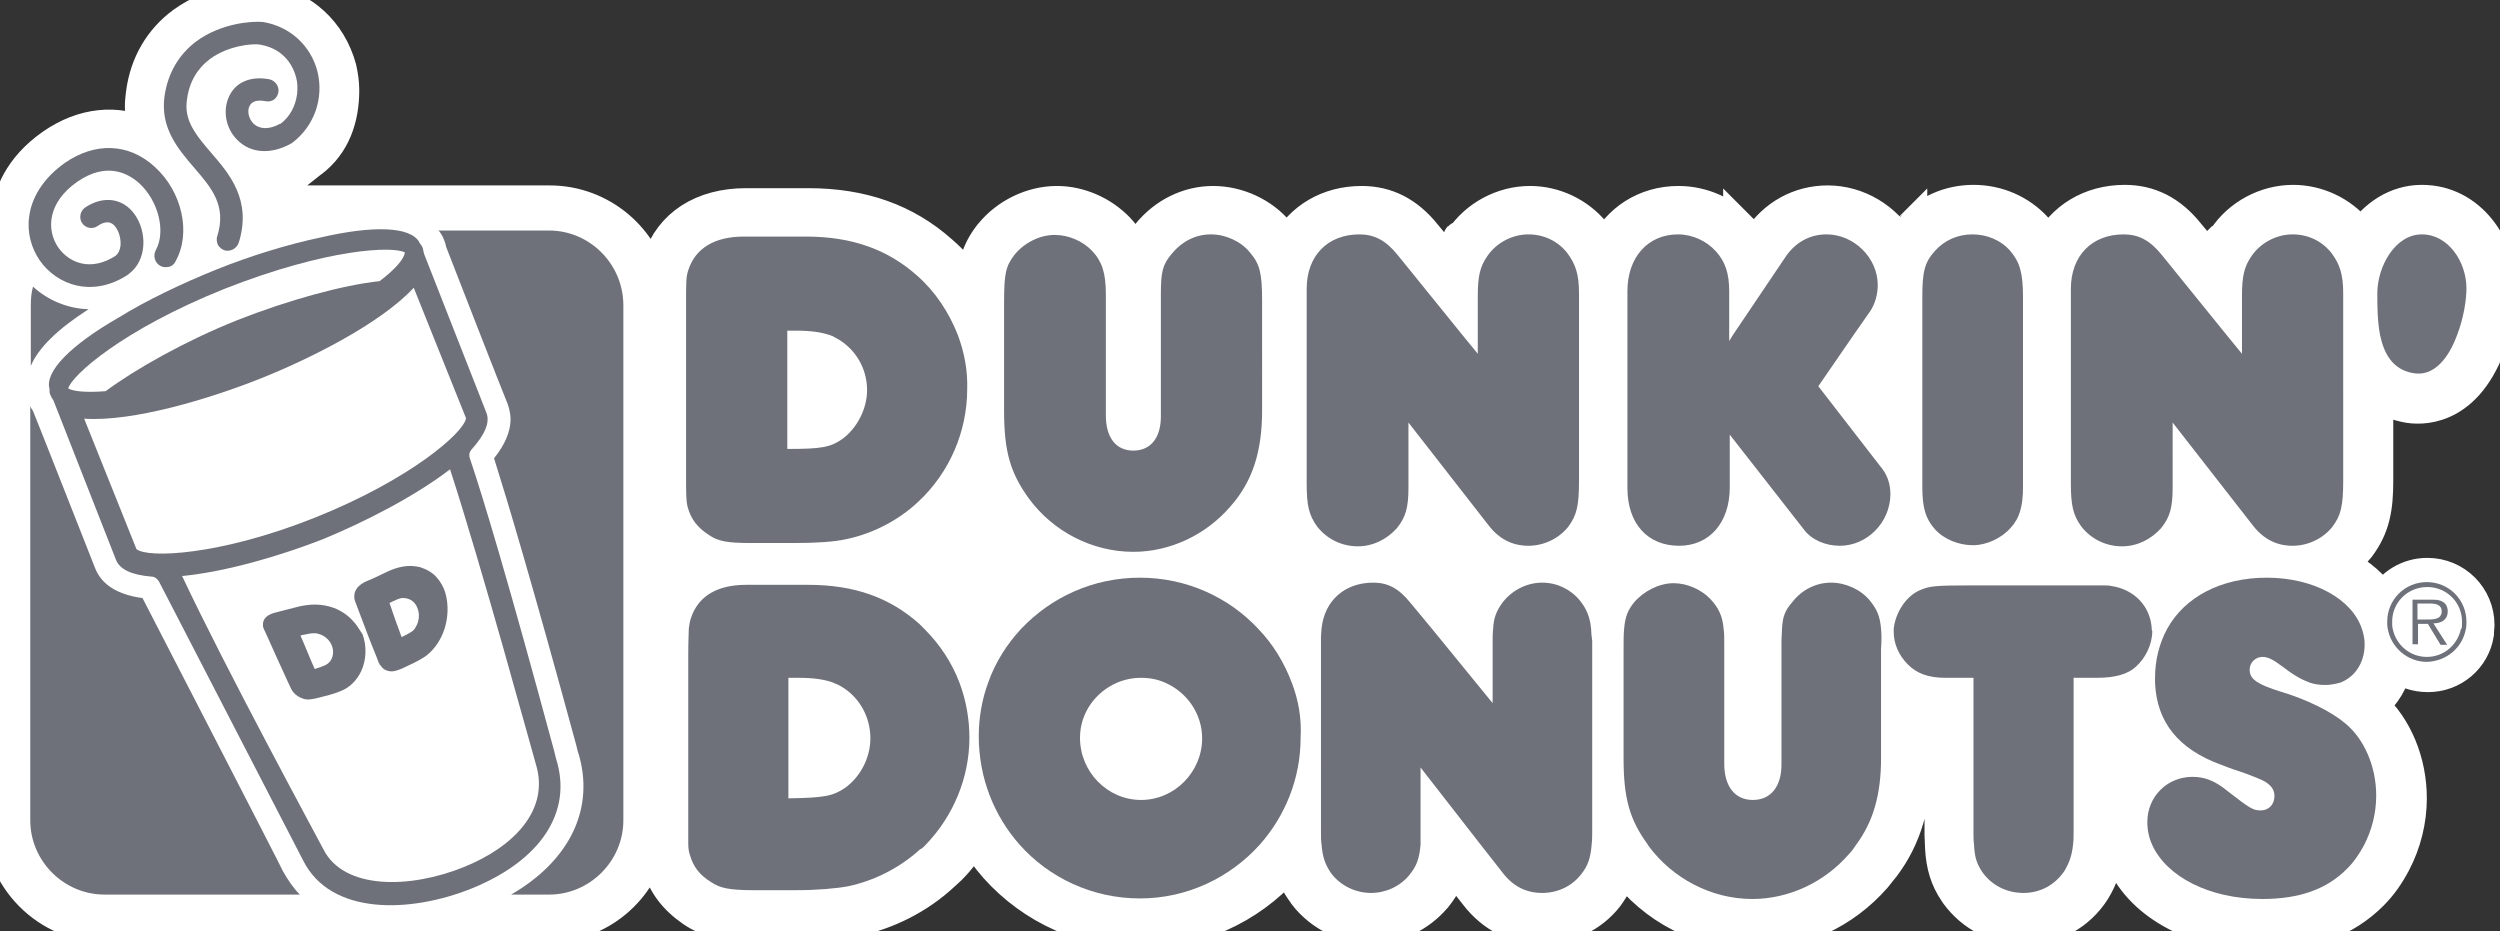 <?xml version="1.0" encoding="utf-8"?>
<!-- Generator: Adobe Illustrator 21.1.0, SVG Export Plug-In . SVG Version: 6.00 Build 0)  -->
<svg version="1.1" id="Layer_1" xmlns="http://www.w3.org/2000/svg" xmlns:xlink="http://www.w3.org/1999/xlink" x="0px" y="0px"
	 viewBox="0 0 454.4 169.3" style="enable-background:new 0 0 454.4 169.3;" xml:space="preserve">
<rect x="0" y="0" width="454.4" height="169.3" fill="#333333" stroke="none"/>
<style type="text/css">
	.st0{fill:#FFFFFF;stroke:#FFFFFF;stroke-width:6;}
	.st1{fill:#6E717A;}
	.st2{fill:#FFFFFF;}
</style>
<g>
	<path class="st0" d="M265.3,43.3L265.3,43.3c0.1-0.1,0.1-0.1,0.1-0.1C265.3,43.2,265.3,43.2,265.3,43.3z M126.1,165.5l-0.1-0.1
		c0,0-0.1,0-0.1-0.1C125.9,165.4,126,165.4,126.1,165.5z M316.2,41.5l0.1,0.1c0,0,0,0,0.1,0.1C316.3,41.7,316.2,41.6,316.2,41.5z
		 M428.7,99.4c2.7-3.6,3.3-7,3.3-12v-16c1.9,1.5,3.9,2.1,5.4,2.4c2.4,0.5,10.4,1,14.9-10.7c1.3-3.4,2.1-7.5,2.1-10.6
		c0-7.6-5.4-15.9-14.2-15.9c-4.7,0-8.6,2.7-11.1,6.5c-0.2-0.3-0.4-0.6-0.6-0.9l-0.1-0.1c-2.9-3.5-7.2-5.5-11.6-5.5
		c-5,0-9.8,2.6-12.5,6.7c-1.1,1.6-1.7,3.1-2.1,4.7c-2.4-3-4.5-5.5-4.5-5.5c-3.2-4-7-5.9-11.5-5.9c-6.3,0-11.4,3.2-13.9,8.3
		c-0.6-1.1-1.3-2.2-2.2-3.3c-2.9-3.2-7-5-11.4-5s-8.5,1.8-11.3,5.1c-0.8,0.9-1.4,1.8-2,2.7c-2.7-4.6-7.7-7.7-13.2-7.7
		c-5.1,0-9.7,2.5-12.6,7c0,0-0.3,0.5-0.9,1.3c-0.6-1.1-1.3-2.1-2.2-3.1c-2.8-3.2-7.1-5.1-11.4-5.1c-6.1,0-11,3.3-13.5,8.4
		c-0.5-1-1.1-1.9-1.8-2.8l-0.1-0.1c-2.9-3.5-7.2-5.5-11.6-5.5c-5,0-9.8,2.6-12.5,6.7c-1.1,1.6-1.7,3.1-2.1,4.7
		c-2.4-3-4.5-5.5-4.5-5.5c-3.2-4-7-5.9-11.5-5.9c-6.1,0-11,3-13.6,7.8c-0.4-0.8-1-1.5-1.6-2.3c-2.8-3.4-7.3-5.5-11.8-5.5
		s-8.8,2.1-11.8,5.8c-1.2,1.4-1.8,2.7-2.4,4c-0.6-1.7-1.6-3.4-3.1-5c-2.9-3-7-4.8-11.1-4.8c-4.5,0-9.1,2.2-12,5.8l-0.1,0.1
		c-2.4,3.1-3,5.8-3.1,9.8c-1.6-2.5-3.6-4.8-5.8-6.7c-6.5-5.8-14.4-8.6-24.2-8.6h-11.3c-7.9,0-13.7,3.7-15.8,10.2
		c-0.5,1.6-0.7,2.6-0.7,5.1h-0.3c-1.6-9-9.5-15.8-18.9-15.8H49.6c-0.4-2-0.2-0.8-1.1-2.4c-0.4,0-0.6-5.4,1.7-8.7
		c-0.1,0.2,2.2,7.3,1.9,7.4l-1-2.7c0.1,0-4.1,5.8-4.1,5.8l4.9-3.1c0,0,4.6-3.6,4.7-3.7c4.1-3.1,5.7-7.8,5.7-12.9
		c0-1.3-0.2-2.7-0.5-4C60,5.8,54.9,1.2,48.4,0.1c-3.1-0.5-9.7,0.2-15.1,4.1c-4.1,3-6.7,7.4-7.4,12.7c-0.1,0.8-0.2,1.6-0.2,2.4
		c0,1.9,0.3,3.6,0.9,5.2c-5.3-2.6-11.5-2-17.1,1.9l0,0c-6,4.2-7.7,9.2-8.1,12.6c-0.3,2.6,0,5.2,1,7.6C0.8,49.3,0,52.4,0,55.7V149
		c0,10.6,8.6,19.3,19.2,19.3h80.4c9.3,0,17.1-6.7,18.8-15.5h0.8v1.1c0.1,1.2,0.2,2.2,0.5,3.2c0.9,3.5,3,6.2,6.2,8.4
		c3.1,2.1,6.1,2.5,11.1,2.5h7.8c4.1,0,7.8-0.3,10.5-0.8h0.1c5.9-1.2,11.6-4.1,16-8.2l1.2-1.1c0,0,0,0,0.1-0.1
		c1.7-1.7,3.1-3.6,4.4-5.6c1.1,1.9,2.4,3.7,3.9,5.4c6.7,7.5,16.3,11.8,26.4,11.8c10,0,19.6-4.3,26.3-11.8c0.3-0.3,0.5-0.6,0.8-0.9
		c0.4,2.1,1.2,3.9,2.6,5.7c0,0.1,0.1,0.1,0.1,0.2c2.9,3.7,7.3,5.9,12,5.9c4.5,0,8.7-2,11.6-5.4l0.1-0.1c1.6-2,2.5-3.9,2.9-6.2
		c0,0.1,4.5,5.8,4.5,5.8c3,3.9,7.1,6,11.9,6c4.7,0,9.1-2.1,11.9-5.7c1.3-1.8,2.2-3.5,2.7-5.6l0,0c0.1,0.1,0.2,0.2,0.2,0.2
		c5.6,7.6,14.4,12.1,23.7,12.1c8.4,0,16.4-3.7,22.1-10.2l1.6-2c3.9-5.2,5.7-11.4,5.7-19.3v-9.4c1.4,0.5,3,0.7,4.7,0.8
		c0,7.4,0,22.2,0,22.2l0.1,2.5c0.2,3.2,0.9,5.5,2.5,7.9c0.1,0.1,0.1,0.2,0.2,0.3c2.9,4,7.4,6.3,12.4,6.3c5.2,0,9.8-2.5,12.6-6.9
		c1.4-2.3,2.1-4.5,2.4-7.3c0,0,0-0.9,0.1-1.7h1.6c0.2,1.2,0.6,2.5,1.1,3.6c3.6,8.1,13.6,13.4,25.5,13.4c8.4,0,14.9-2.4,19.8-7.3
		c1.7-1.7,3-3.6,4.1-5.7c1.9-3.6,2.9-7.7,2.9-11.7c0-6.6-2.6-12.9-7-16.9c2.2-1.9,3.8-4.4,4.4-7.4c1.6,1.3,3.6,2,5.8,2
		c4.5,0,8.3-3.2,9-7.6l0,0c0-0.1,0-0.2,0-0.3l0.1-1.3c0-5.1-4.1-9.2-9.2-9.2c-3.5,0-6.5,1.9-8.1,4.8c-1.7-2.6-4.2-4.8-7.3-6.4
		C426.8,101.4,427.8,100.5,428.7,99.4z M441.4,117.3L441.4,117.3C441.4,117.4,441.4,117.4,441.4,117.3L441.4,117.3z M404.1,43.3
		C404.1,43.3,404.2,43.3,404.1,43.3c0.1-0.1,0.1-0.1,0.1-0.1S404.2,43.2,404.1,43.3z M347.2,41.6L347.2,41.6
		c0.1-0.1,0.1-0.1,0.1-0.1C347.3,41.6,347.2,41.6,347.2,41.6z"/>
	<g>
		<g>
			<path class="st1" d="M220.1,42.6c-2.8,0-5.3,1.3-7.1,3.5c-1.7,2-2,3.3-2,7.4v22.2c0,3.8-1.8,6.2-5,6.2s-5-2.4-5-6.4v-22
				c0-3.9-0.7-6-2.5-7.9c-1.7-1.8-4.3-2.9-6.8-2.9c-2.7,0-5.5,1.4-7.3,3.6c-1.6,2.1-1.9,3.4-1.9,8.7v19.6c0,7.4,1.1,11.3,4.5,16
				c4.4,6,11.5,9.7,19,9.7c6.6,0,13.1-3,17.6-8.2c4-4.5,5.8-9.9,5.8-17.5V54.7c0-5-0.4-6.7-2.2-8.8
				C225.6,43.9,222.8,42.6,220.1,42.6z M174.1,60.9c-1.6-4.1-4.1-7.9-7.4-10.8c-5.4-4.8-11.9-7.1-20.2-7.1h-11.3
				c-5.3,0-8.8,2.1-10.1,6.1c-0.4,1.3-0.4,1.8-0.4,6.4v30.7c0,3.8,0,4.8,0.3,6c0.6,2.2,1.8,3.7,3.8,5c1.7,1.2,3.4,1.5,7.8,1.5h7.8
				c3.8,0,7.2-0.2,9.4-0.7c4.8-1,9.5-3.4,13.1-6.8c5.7-5.3,8.9-12.8,8.9-20.5C175.9,67.4,175.3,64.1,174.1,60.9L174.1,60.9z
				 M150.8,60.9c0.3,0.1,0.6,0.2,0.9,0.4c3.6,1.8,5.9,5.5,5.9,9.6c0,3.4-1.8,6.9-4.5,8.9c-2.2,1.5-3.7,1.8-10,1.8V60.1h1.5
				C147.5,60.1,149.3,60.4,150.8,60.9L150.8,60.9z M277.8,42.6c-3,0-5.9,1.6-7.5,4c-1.3,1.9-1.7,3.6-1.7,7.3v10.4l-2.7-3.3L254,46.3
				c-2.1-2.6-4.2-3.7-6.9-3.7c-5.8,0-9.6,3.9-9.6,9.9v35.3c0,4.1,0.4,5.8,1.9,7.9c1.8,2.3,4.5,3.6,7.4,3.6c2.8,0,5.3-1.3,7.1-3.3
				c1.6-2,2.1-3.7,2.1-7.4V76.8l14.5,18.6c1.9,2.5,4.3,3.8,7.3,3.8c2.8,0,5.5-1.3,7.2-3.4c1.6-2.1,2-3.9,2-8.4V53.3
				c0-3.4-0.6-5.3-2.2-7.4C283.1,43.8,280.6,42.6,277.8,42.6z M330.5,70.2l6.4-9.3l3-4.3c0.9-1.3,1.4-3.1,1.4-4.8
				c0-4.9-4.3-9.2-9.3-9.2c-3.1,0-5.8,1.5-7.6,4.3L314.9,61l-0.6,1v-9c0-3.3-0.7-5.4-2.4-7.3c-1.7-1.9-4.3-3.1-6.9-3.1
				c-5.5,0-9.2,4.2-9.2,10.3v35.8c0,6.4,3.6,10.5,9.4,10.5c5.5,0,9.2-4.2,9.2-10.6V79L328,96.4c1.3,1.7,3.8,2.8,6.4,2.8
				c5,0,9.2-4.3,9.2-9.4c0-1.9-0.6-3.6-1.8-5L330.5,70.2z M416.7,42.6c-3,0-5.9,1.6-7.5,4c-1.3,1.9-1.7,3.6-1.7,7.3v10.4l-2.7-3.3
				l-11.9-14.7c-2.1-2.6-4.2-3.7-6.9-3.7c-5.8,0-9.6,3.9-9.6,9.9v35.3c0,4.1,0.4,5.8,1.9,7.9c1.8,2.3,4.5,3.6,7.4,3.6
				c2.8,0,5.3-1.3,7.1-3.3c1.6-2,2.1-3.7,2.1-7.4V76.8l14.5,18.6c1.9,2.5,4.3,3.8,7.3,3.8c2.8,0,5.5-1.3,7.2-3.4
				c1.6-2.1,2-3.9,2-8.4V53.3c0-3.4-0.6-5.3-2.2-7.4C422,43.8,419.5,42.6,416.7,42.6z M440.2,42.6c-4.9,0-8.1,5.9-8.1,10.7
				c0,2.2,0,5,0.5,7.6l0,0c0.7,3.3,2.2,6.2,5.9,6.9c3.9,0.8,6.6-2.8,8.1-6.9l0,0c1.2-3.1,1.7-6.4,1.7-8.5
				C448.3,47.6,445,42.6,440.2,42.6z M358.5,42.6c-2.7,0-5.1,1.1-6.8,3c-1.9,2.1-2.3,3.8-2.3,8.4v34.5c0,3.8,0.6,5.8,2.3,7.7
				c1.6,1.8,4.3,2.9,6.9,2.9c2.4,0,5.1-1.2,6.8-3.1c1.7-1.8,2.3-4,2.3-7.5V54c0-4.5-0.6-6.4-2.4-8.5
				C363.7,43.7,361.2,42.6,358.5,42.6z"/>
			<g>
				<path class="st1" d="M341.9,114.3L341.9,114.3c-0.2-2.4-0.8-3.6-2-5.1c-1.6-2-4.4-3.3-7.1-3.3s-5.3,1.3-7,3.5
					c-1.3,1.5-1.8,2.6-1.9,4.9l0,0c0,0.7-0.1,1.4-0.1,2.4V139c0,3.9-1.9,6.4-5.2,6.4c-3.3,0-5.2-2.5-5.2-6.6v-22
					c0-0.9,0-1.7-0.1-2.4l0,0c-0.2-2.5-1-4-2.4-5.5c-1.6-1.7-4.2-2.9-6.7-2.9c-2.6,0-5.4,1.4-7.2,3.5c-1.1,1.4-1.6,2.5-1.8,4.8l0,0
					c-0.1,1-0.1,2.2-0.1,3.8v19.7c0,7.3,1.1,11.2,4.4,15.7l0,0c0,0.1,0.1,0.1,0.1,0.2c4.4,6,11.5,9.7,18.9,9.7
					c6.6,0,13.1-3,17.6-8.2c0.5-0.5,0.9-1.1,1.3-1.7l0,0c3.1-4.2,4.5-9.1,4.5-15.7v-19.9C342,116.4,342,115.3,341.9,114.3z"/>
				<g>
					<path class="st1" d="M442.3,113.3c1.4,0,2.6-0.6,2.6-2.2c0-0.7-0.3-1.4-0.9-1.7c-0.6-0.4-1.3-0.4-2-0.4h-3.5v8.1h1v-3.7h1.8
						l0.6,1l1.7,2.8h1.2l-1.8-2.8L442.3,113.3z M440.9,112.6h-1.5v-2.9h2.3c1,0,2.1,0.2,2.1,1.4
						C443.8,112.7,442.1,112.6,440.9,112.6z"/>
					<path class="st1" d="M448.2,114.3c0.1-0.4,0.1-0.8,0.1-1.3c0-4-3.2-7.2-7.2-7.2s-7.2,3.2-7.2,7.2c0,0.4,0,0.9,0.1,1.3
						c0.6,3.4,3.6,6,7.1,6C444.7,120.2,447.6,117.7,448.2,114.3h-0.9c-0.6,2.9-3.1,5.1-6.2,5.1s-5.6-2.2-6.2-5.1l0,0
						c-0.1-0.4-0.1-0.8-0.1-1.3c0-3.5,2.8-6.3,6.4-6.3c3.5,0,6.3,2.8,6.3,6.3c0,0.4,0,0.9-0.1,1.3H448.2z"/>
				</g>
				<path class="st1" d="M168.3,153.5c5-5.2,7.9-12.2,7.9-19.4c0-3.4-0.6-6.8-1.8-10l0,0c-1.4-3.7-3.6-7-6.4-9.8l0,0
					c-0.3-0.3-0.6-0.6-0.9-0.9c-5.4-4.8-11.8-7.1-20.2-7.1h-11.3c-5.3,0-8.7,2.1-10,6c-0.2,0.6-0.3,1.1-0.4,1.9l0,0
					c0,0.9-0.1,2.1-0.1,4.5v5.3l0,0v25.4c0,2,0,3.2,0,4s0.1,1.4,0.3,2c0.6,2.1,1.7,3.6,3.8,4.9c1.6,1.1,3.3,1.5,7.7,1.5h7.8
					c3.8,0,7.2-0.3,9.4-0.7c4.8-1,9.5-3.4,13.1-6.7C167.7,154.2,168,153.8,168.3,153.5L168.3,153.5z M143.3,124.1v-0.9h1.7
					c3,0,4.9,0.3,6.5,0.9l0,0c0.2,0.1,0.4,0.2,0.7,0.3c3.7,1.8,6,5.6,6,9.8c0,3.5-1.8,7-4.6,9c-2.2,1.5-3.8,1.8-10.1,1.9h-0.2
					L143.3,124.1L143.3,124.1z"/>
				<path class="st1" d="M234.8,124.1L234.8,124.1c-1.4-3.7-3.4-7-6.1-9.8l0,0c-5.3-5.7-13-9.3-21.5-9.3c-8.6,0-16.2,3.6-21.6,9.3
					l0,0c-2.6,2.8-4.7,6.1-6,9.8l0,0c-1.1,3-1.7,6.3-1.7,9.7c0,7.6,2.8,14.5,7.4,19.7l0,0c5.3,6,13.2,9.8,21.9,9.8
					c8.6,0,16.4-3.8,21.8-9.8l0,0c4.6-5.2,7.4-12,7.4-19.4C236.6,130.6,236,127.2,234.8,124.1z M207.4,145.4
					c-6.1,0-11.1-5.1-11.1-11.3c0-4.5,2.8-8.3,6.7-10l0,0c1.4-0.6,2.9-0.9,4.4-0.9c1.6,0,3.1,0.3,4.4,0.9l0,0
					c3.9,1.7,6.7,5.6,6.7,10.1C218.5,140.3,213.5,145.4,207.4,145.4z"/>
				<path class="st1" d="M289.2,114.3L289.2,114.3c-0.2-2.1-0.8-3.6-2-5.1c-1.7-2.1-4.2-3.3-6.9-3.3c-3,0-5.8,1.6-7.4,3.9
					c-0.9,1.3-1.4,2.5-1.5,4.4l0,0c-0.1,0.8-0.1,1.7-0.1,2.8v10.8l-3.1-3.8l-8-9.8l-3.9-4.7c-2.1-2.6-4.1-3.6-6.7-3.6
					c-5.2,0-8.9,3.3-9.4,8.4c0,0.4-0.1,0.9-0.1,1.4V151c0,1,0,1.8,0.1,2.5c0.2,2.4,0.7,3.7,1.8,5.3c1.7,2.2,4.4,3.5,7.2,3.5
					c2.7,0,5.3-1.2,7-3.3c1.3-1.6,1.8-3,2-5.5l0,0c0-0.5,0-1.1,0-1.8v-12.2l10.9,14l0,0l4,5.1c1.9,2.5,4.3,3.7,7.2,3.7
					c2.8,0,5.4-1.2,7.1-3.4c1.2-1.5,1.7-2.9,1.9-5.4l0,0c0.1-0.8,0.1-1.8,0.1-2.8v-34.2C289.3,115.7,289.2,114.9,289.2,114.3z"/>
				<path class="st1" d="M391.1,114.3L391.1,114.3c-0.2-4.1-3.2-7.2-7.4-7.8c-0.5-0.1-0.8-0.1-1.6-0.1c-0.8,0-2.1,0-4.7,0h-18.6
					c-7.3,0-8,0.1-9.9,0.9c-2.5,1.1-4.4,4.1-4.7,7l0,0c0,0.2,0,0.3,0,0.5c0,2.2,0.9,4.3,2.6,6c1.6,1.6,3.7,2.4,6.8,2.4h5.1v28.1
					c0,0.8,0,1.5,0.1,2.2c0.1,2.3,0.5,3.5,1.5,5c1.7,2.4,4.4,3.8,7.5,3.8s5.8-1.5,7.5-4.1c0.8-1.4,1.3-2.7,1.5-4.7
					c0.1-0.7,0.1-1.5,0.1-2.3v-28h4.3c3.3,0,5.6-0.7,7-2c1.8-1.6,3-4.1,3-6.5C391.1,114.6,391.1,114.4,391.1,114.3z"/>
				<path class="st1" d="M426.3,131.5c-2.6-2.2-7.1-4.4-11.8-5.8c-1.9-0.6-3.2-1.1-4-1.6l0,0c-1.2-0.7-1.6-1.4-1.6-2.4
					c0-1.3,1.1-2.3,2.3-2.3c1.1,0,2,0.5,4,2c1.8,1.4,3.3,2.2,4.7,2.7l0,0c0.9,0.3,1.8,0.4,2.8,0.4c0.9,0,1.8-0.2,2.6-0.4l0,0
					c2.7-1,4.5-3.6,4.5-7c0-1-0.2-1.9-0.5-2.8l0,0c-1.8-5.4-8.7-9.3-17.3-9.3c-8.3,0-14.9,3.5-18.1,9.3l0,0
					c-1.4,2.6-2.2,5.6-2.2,8.9c0,0.3,0,0.6,0,0.9l0,0c0.3,7.2,4.3,12.1,12,14.9c1.5,0.6,3,1.1,4.5,1.6c2.9,1.1,3.2,1.3,3.7,1.6
					c1,0.7,1.5,1.4,1.5,2.5c0,1.5-1,2.6-2.5,2.6c-1.4,0-2-0.4-6-3.5c-2.3-1.9-4.2-2.6-6.4-2.6c-4.6,0-8.2,3.6-8.2,8.2
					c0,1.5,0.3,2.9,0.9,4.2l0,0c2.6,5.7,10.3,9.8,20,9.8c6.8,0,11.8-1.8,15.5-5.6c1.2-1.2,2.2-2.7,3-4.2l0,0c1.4-2.7,2.2-5.8,2.2-9
					C431.9,139.3,429.7,134.3,426.3,131.5z"/>
			</g>
		</g>
		<g>
			<g>
				<path class="st1" d="M16.1,56.2c-3.9-0.1-7.5-1.7-10.1-4.1c-0.3,1.1-0.4,2.2-0.4,3.4v11C7,63.2,10.5,59.8,16.1,56.2z"/>
				<path class="st1" d="M25.9,108.7c-4.5-0.6-7.4-2.4-8.6-5.4c0,0-11.1-28.2-11.3-28.6c-0.2-0.3-0.4-0.6-0.5-0.9v75.3
					c0,7.4,6.1,13.5,13.5,13.5h35.5c-1.2-1.2-2.2-2.7-3.1-4.3C51.5,158.3,29.7,116.1,25.9,108.7z"/>
			</g>
			<path class="st1" d="M99.8,41.9H79.7c0,0,0,0.1,0.1,0.1c0.4,0.5,0.7,1,0.9,1.6c0.2,0.4,0.3,0.9,0.4,1.3
				c9.6,24.7,11,28.1,11.2,28.6l0,0v0.1c0,0,0,0,0-0.1c0.3,0.9,0.5,1.8,0.5,2.7c0,2.2-1,4.6-3,7.1c2.4,7.6,6.9,22.6,14.9,52l0.4,1.6
				v-0.1c3.1,10.1-1.5,19.6-12.2,25.8h6.9c7.4,0,13.5-6.1,13.5-13.5V55.5C113.3,48,107.2,41.9,99.8,41.9z"/>
			<g>
				<path class="st1" d="M58.1,43.2C58.1,43.2,58,43.2,58.1,43.2c-5.7,1.2-12.6,3.3-18.8,5.8s-12.7,5.6-17.7,8.7
					c-8.9,5.1-13.5,9.9-12.6,13c0,0.1,0,0.2,0,0.3c0,0.4,0.1,0.7,0.2,0.9c0.1,0.2,0.2,0.4,0.4,0.7c0.1,0.1,0.1,0.2,0.2,0.4
					l11.3,28.8c0.7,1.7,2.8,2.7,6.4,3c0.6,0,1.1,0.4,1.4,0.9l26.2,50.7c5,10,19.4,9.6,30.6,5.1c12.6-5.1,18.4-13.9,15.4-23.5
					l-0.4-1.6c-8.4-31.1-12.9-46-15.3-53.1c-0.2-0.6-0.1-1.2,0.4-1.7c2.4-2.7,3.3-4.9,2.6-6.6L77.1,46.2c0-0.1-0.1-0.2-0.1-0.4
					c-0.1-0.3-0.1-0.6-0.2-0.8c-0.1-0.3-0.3-0.5-0.5-0.8c-0.1-0.1-0.1-0.1-0.1-0.2C74.6,41.2,68,40.9,58.1,43.2z"/>
				<g>
					<path class="st1" d="M35.7,7.5L35.7,7.5c-3.2,2.4-5.2,5.8-5.8,10c-0.8,5.8,2.5,9.6,5.4,13c3.2,3.7,5.9,6.9,4.2,12.4
						c-0.2,0.5-0.1,1.1,0.1,1.6c0.3,0.5,0.7,0.8,1.2,1c1.1,0.3,2.2-0.3,2.6-1.4c2.4-7.7-1.7-12.5-5-16.3c-3.1-3.6-5-6.1-4.4-9.8
						c0.4-3.1,1.9-5.6,4.2-7.3c3.4-2.5,7.9-2.8,9-2.6c4.8,0.8,6.2,4.4,6.6,5.9c0.3,1,0.3,2,0.2,3.1c-0.3,2.2-1.3,4.1-3,5.4
						c0,0,0,0-0.1,0c-2,1.1-3.7,1-4.8,0c-1-1-1.2-2.5-0.7-3.3c0.4-0.8,1.4-1.1,2.9-0.8c0.5,0.1,1.1,0,1.5-0.3s0.7-0.8,0.8-1.3
						c0.2-1.1-0.6-2.2-1.7-2.4c-3.3-0.6-6,0.5-7.2,3c-1.3,2.6-0.7,6,1.5,8.1c2.4,2.4,6.1,2.6,9.7,0.6l0.3-0.2c3.9-3,5.7-8,4.5-12.9
						c-1.2-4.7-5-8.2-9.9-9C45.8,3.8,40.2,4.2,35.7,7.5z"/>
					<path class="st1" d="M11.8,29.6c-4.1,2.9-6.1,6.5-6.5,9.8c-0.4,2.9,0.4,5.7,1.9,7.9c3.1,4.5,9.6,6.9,16.1,2.6l0.1-0.1
						c3.4-2.5,3.3-7.7,1.1-10.8c-2.1-3-5.7-3.5-9-1.3c-0.9,0.6-1.2,1.9-0.6,2.8c0.3,0.5,0.8,0.8,1.3,0.9c0.5,0.1,1.1,0,1.5-0.3
						c1.9-1.3,2.9-0.5,3.4,0.3c0.6,0.9,0.9,2.1,0.8,3.3c-0.1,0.8-0.4,1.4-0.9,1.8c-4.5,2.9-8.4,1.3-10.4-1.5c-2.2-3.2-2-8.2,3.5-12
						c5.4-3.7,9.3-1.4,11.2,0.3c3.5,3.2,4.9,8.8,3,12.2c-0.5,1-0.2,2.2,0.8,2.8c0.5,0.3,1,0.3,1.6,0.2c0.5-0.1,1-0.5,1.2-1
						c2.9-5.1,1.2-12.7-3.8-17.2C23.4,26,17.3,25.8,11.8,29.6z"/>
				</g>
				<path class="st2" d="M69,51.1c-6.6,0.7-16.5,3.4-25.9,7.1c-9.5,3.8-18.5,8.9-23.9,12.9c-3.7,0.3-6,0-6.8-0.5
					C13,68.3,22.1,60,40.8,52.5c18.8-7.4,30.8-7.8,32.8-6.6C73.4,47.1,71.9,48.9,69,51.1z"/>
				<path class="st2" d="M97.4,138.9c2.5,8.1-3.7,14.9-13.1,18.7c-9.9,4-21.8,4.1-25.5-3.2c-1.3-2.5-17.7-32.7-25.7-49.7
					c8.2-0.8,18.2-3.8,25.6-6.7c7.3-3,16.6-7.7,23.1-12.7C87.6,103.1,96.6,136.2,97.4,138.9z"/>
				<path class="st2" d="M57.2,94.1c-17.3,6.9-30.4,7.4-32.4,5.7l-9.5-23.7c8.9,0.6,22.7-3.6,31.8-7.2s22.1-10.1,28.1-16.6L84.7,76
					C84.4,78.6,74.5,87.2,57.2,94.1z"/>
				<g>
					<path class="st1" d="M64.1,112.8L64.1,112.8c-0.9-1-2.1-1.8-3.4-2.3c-2.2-0.8-4.4-0.8-7-0.1c-1.2,0.3-2.3,0.6-3.5,0.9
						c-1.7,0.4-2.5,1.2-2.4,2.4c0,0.4,0.1,0.5,0.7,1.8c1.3,2.9,2.6,5.8,3.9,8.6c0.5,1.1,0.6,1.3,0.9,1.7c0.5,0.6,1,0.9,1.8,1.2
						c0.6,0.2,1.2,0.2,2.5-0.1c0.8-0.2,1.5-0.4,2.3-0.6c1.1-0.3,2.1-0.7,2.7-1c1.3-0.7,2.3-1.8,3-3.2c1-2.1,1.1-4.6,0.3-6.8
						C65.3,114.4,64.8,113.5,64.1,112.8z M60,120.2c-0.5,0.6-0.9,0.8-2.8,1.4c-0.9-2-1.7-4.1-2.6-6.1c0.2,0,0.3-0.1,0.5-0.1
						c0.9-0.2,1.4-0.3,2-0.3l0,0c0.1,0,0.2,0,0.3,0c1.3,0.2,2.4,1,2.9,2.2C60.7,118.3,60.6,119.4,60,120.2z"/>
					<path class="st1" d="M79.5,105.1L79.5,105.1c-0.8-1-1.9-1.6-3.1-2c-2-0.5-4-0.2-6.4,1c-1.1,0.5-2.2,1.1-3.3,1.5
						c-1.6,0.7-2.4,1.7-2.3,3c0,0.4,0.1,0.6,0.6,1.9c1.1,2.9,2.2,5.9,3.4,8.8c0.4,1.1,0.5,1.4,0.8,1.7c0.4,0.6,0.9,0.9,1.6,1
						c0.6,0.1,1.1,0,2.3-0.5c0.7-0.3,1.4-0.7,2.1-1c1-0.5,1.9-1,2.5-1.5c1.2-1,2.2-2.4,2.8-3.9c1-2.4,1.1-5.2,0.4-7.5
						C80.6,106.7,80.1,105.8,79.5,105.1z M75.6,113.9c-0.4,0.8-0.8,1-2.6,1.9c-0.8-2.1-1.5-4.1-2.2-6.2c0.1-0.1,0.3-0.1,0.4-0.2
						c0.8-0.4,1.3-0.6,1.8-0.7l0,0c0.1,0,0.2,0,0.3,0c1.2,0,2.2,0.7,2.6,1.9C76.3,111.6,76.2,112.9,75.6,113.9z"/>
				</g>
			</g>
		</g>
	</g>
</g>
</svg>
